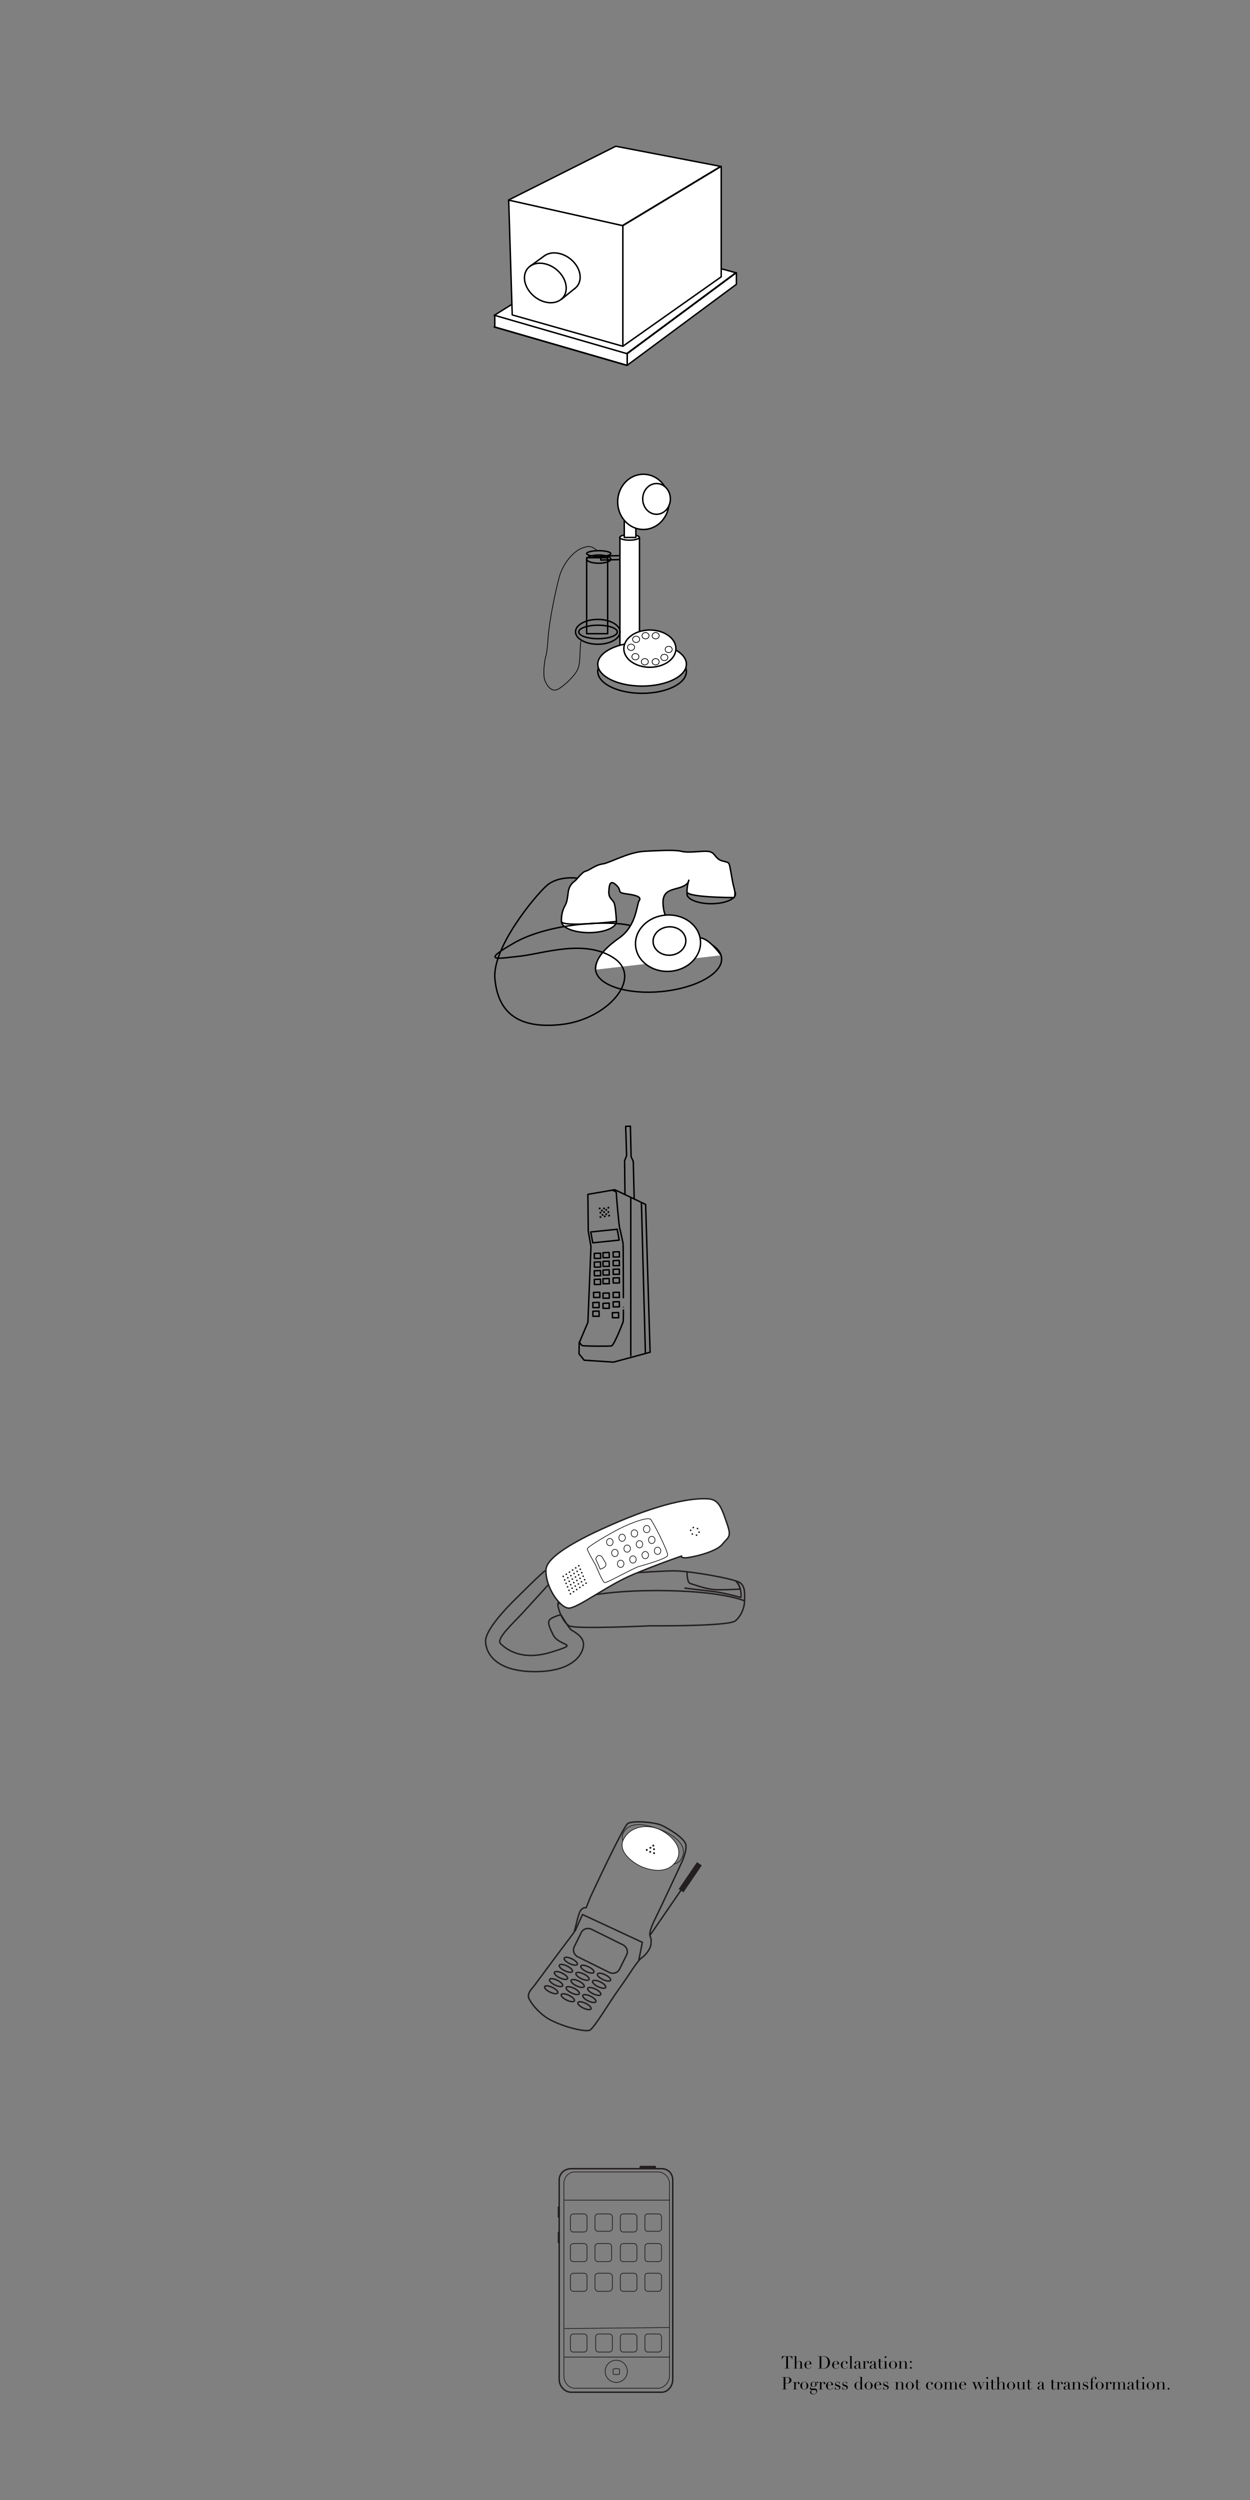 <svg xmlns="http://www.w3.org/2000/svg" viewBox="0 0 1728 3456" enable-background="new 0 0 1728 3456"><rect x="0" y="0" width="1728" height="3456" fill="#808080" stroke="none"/><g fill="#fff"><g stroke="#000" stroke-linejoin="round" stroke-width="2" stroke-miterlimit="10"><path d="m851.2 202.17l144.92 27.83-136 82-157.34-35.33z"/><path d="m856.12 344.33l-173 107.67 183 53 151-112z"/><path d="m850.86 331.5l-167.74 104.5 183 53 151-112z"/><path d="m997 382.67l-136 96v-166.67l136-82z"/><path d="m861 312l-157.78-35.33 4.89 158.66 152.89 43.34z"/><path d="m802.01 383.16c0 14.522-13.1 23.03-29.04 19.05-15.687-3.911-28.23-18.479-28.23-32.594 0-14.12 12.538-22.753 28.23-19.245 15.937 3.563 29.04 18.265 29.04 32.788z"/></g><path d="m732.92 370.27l20.29-17.05 42.71 44.49-20.15 16.35z"/><path stroke="#000" stroke-width="2" stroke-linejoin="round" stroke-miterlimit="10" d="m782.74 398.3c0 14.783-13.212 23.337-29.28 19.17-15.821-4.104-28.466-19.03-28.466-33.401 0-14.371 12.645-23.06 28.466-19.367 16.07 3.753 29.28 18.821 29.28 33.601z"/></g><g stroke="#000" stroke-linejoin="round" stroke-miterlimit="10"><g stroke-width="2"><path fill="none" d="m686 437v16"/><g fill="#fff"><path d="m1018 377l-151 112v16l151-112z"/><path d="m867 489l-183-53v16l183 53z"/></g><g fill="none"><path d="m795.92 397.71l-20.16 16.356"/><path d="m753.39 353.1l-21.278 15.396"/></g></g><g fill="none"><path d="m826.37 761.61c-6.334-4.334-9.334-9-22.334-3.667s-26.333 22.667-31 40c-4.666 17.333-13.666 59.08-15.332 83.87-1.668 24.792-3.334 24.792-4 28.625-.668 3.833-4 22.833 0 31.5s10 15 18 10.667 25-19.667 28-30.17 1.666-28.667 3.332-36.25"/><g stroke-width="2"><path d="m811 771h29v105h-29z"/><ellipse cx="827.7" cy="772.94" rx="16.667" ry="5.667"/><ellipse cx="827.7" cy="765.28" rx="16.667" ry="4"/><path transform="matrix(.025 1-1.0.025 1598.7-97.61)" d="m846.65 751.44h5.443v38.01h-5.443z"/></g></g><g stroke-width="2"><g fill="#fff"><path d="m857 743h27v154h-27z"/><path d="m883.79 742.88c0-2.124-6.04-3.845-13.5-3.845-7.457 0-13.506 1.722-13.506 3.845s6.05 3.845 13.506 3.845c7.455 0 13.5-1.721 13.5-3.845z"/></g><path fill="none" d="m826.37 928.19c0-16.707 27.423-30.25 61.26-30.25 33.827 0 61.25 13.543 61.25 30.25s-27.423 30.25-61.25 30.25c-33.836 0-61.26-13.544-61.26-30.25z"/><g fill="#fff"><path d="m826.37 918.19c0-16.707 27.423-30.25 61.26-30.25 33.827 0 61.25 13.543 61.25 30.25s-27.423 30.25-61.25 30.25c-33.836 0-61.26-13.544-61.26-30.25z"/><ellipse cx="898.37" cy="896.69" rx="36" ry="25.75"/></g></g><g fill="none"><ellipse cx="906.38" cy="878.82" rx="4.875" ry="4.375"/><ellipse cx="892.38" cy="878.82" rx="4.875" ry="4.375"/><ellipse cx="879.38" cy="883.82" rx="4.875" ry="4.375"/><ellipse cx="872.38" cy="894.82" rx="4.875" ry="4.375"/><ellipse cx="878.38" cy="907.82" rx="4.875" ry="4.375"/><ellipse cx="891.38" cy="914.82" rx="4.875" ry="4.375"/><ellipse cx="906.38" cy="914.82" rx="4.875" ry="4.375"/><ellipse cx="918.38" cy="908.82" rx="4.875" ry="4.375"/><ellipse cx="924.38" cy="897.82" rx="4.875" ry="4.375"/><g stroke-width="2"><ellipse cx="826.37" cy="873.44" rx="30.752" ry="17.17"/><ellipse cx="826.7" cy="873.61" rx="26.667" ry="9.333"/></g></g><g stroke-width="2"><g fill="#fff"><path d="m863 697h16v46h-16z"/><path d="m924.89 693.78c0 21.08-15.894 38.17-35.5 38.17s-35.508-17.09-35.508-38.17 15.901-38.17 35.508-38.17 35.5 17.09 35.5 38.17z"/><ellipse cx="907.6" cy="689.69" rx="19.12" ry="21.25"/></g><g fill="none"><path d="m997.5 1324.21c-1.98-21.245-42.573-34.834-90.66-30.351-48.1 4.482-85.48 25.339-83.5 46.585 1.98 21.243 42.583 34.833 90.67 30.351 48.09-4.484 85.47-25.34 83.49-46.585z"/><ellipse cx="983.19" cy="1235.79" rx="33.486" ry="13.5"/></g><g fill="#fff"><ellipse cx="814.16" cy="1273.79" rx="37.993" ry="15.5"/><path d="m996.77 1320.61c0 0-15.939-23.22-28.9-24.09s-45.2-12.234-50.2-38.23 7-27 21-31 13.5-10.5 13.5-10.5-2.5 8-2.5 16 65 8 65 8 3-3 0-13.5-5-30-7-33.5-10-2-15.5-7-5.5-10-16.5-10-24.5 2.5-34 0-39-.5-50 0c-23.396 1.063-48.01 16-58.51 17.5s-18.5 9-23.5 10-12.5 12-15.5 14-7.5 7-8.5 14-1.5 14.5-4.5 19.5-5.5 13.5-5 22 76 0 76 0-1-19.5-3-25-8-6.5-7.5-16.5 2-16.5 10.5-8.5c8.505 8-1 10 14.509 12 15.5 2 20.18 5 16.838 9.5s-3.338 34.468-27.344 51.23c-24 16.766-33.16 31.09-32.831 43.927"/></g><path fill="none" d="m798.32 1214.09c0 0-26.651-4.304-43.15 10.696s-75 85.5-71 128.5 28.371 70 91.94 63 113.07-64 73.06-91.5c-40-27.5-99.21-6.243-130-3s-56 8.968-8.5-18.266 129.53-31.802 161.02-24.02"/><g fill="#fff"><ellipse transform="matrix(.998-.069.069.998-87.55 66.63)" cx="922.92" cy="1303.52" rx="44.972" ry="38.973"/><ellipse transform="matrix(.998-.069.069.998-87.34 66.764)" cx="924.92" cy="1300.52" rx="22.642" ry="19.621"/></g><g fill="none"><path d="m848.19 1883l-40.67-2.67-7.08-8.75.25-15.25 12-28.25 4.25-104.75-3.75-21.75-.5-50.5 37.17-6.41 42.67 20.33 6.17 204.33z"/><path d="m876.7 1657.65l-1.25-52.07-3-6.5-1-42.25-6.5.25 1.25 40.5-2.75 7 .5 46.75"/><path d="m855.94 1714.33l-2.75-15-36.5 3.75 2.75 15z"/><path d="m872 1655v220"/><path d="m886.7 1662.83l5.5 208.5"/><path d="m830.27 1739.58l-8.58.09-.17-7 8.59-.25z"/><path d="m842.27 1738.58l-8.58.09-.17-7 8.59-.25z"/><path d="m856.28 1737.58l-8.59.09-.17-7 8.59-.25z"/><path d="m830.27 1751.58l-8.58.09-.17-7 8.59-.25z"/><path d="m842.27 1750.58l-8.58.09-.17-7 8.59-.25z"/><path d="m856.28 1749.58l-8.59.09-.17-7 8.59-.25z"/><path d="m830.27 1763.58l-8.58.09-.17-7 8.59-.25z"/><path d="m842.27 1762.58l-8.58.09-.17-7 8.59-.25z"/><path d="m856.28 1761.58l-8.59.09-.17-7 8.59-.25z"/><path d="m830.27 1775.58l-8.58.09-.17-7 8.59-.25z"/><path d="m842.27 1774.58l-8.58.09-.17-7 8.59-.25z"/><path d="m856.28 1773.58l-8.59.09-.17-7 8.59-.25z"/><path d="m829.27 1793.58l-8.58.09-.17-7 8.59-.25z"/><path d="m842.27 1794.58l-8.58.09-.17-7 8.59-.25z"/><path d="m856.28 1793.58l-8.59.09-.17-7 8.59-.25z"/><path d="m828.27 1807.58l-8.58.09-.17-7 8.59-.25z"/><path d="m842.27 1808.58l-8.58.09-.17-7 8.59-.25z"/><path d="m856.28 1806.58l-8.59.09-.17-7 8.59-.25z"/><path d="m828.27 1819.58l-8.58.09-.17-7 8.59-.25z"/><path d="m855.28 1821.58l-8.59.09-.17-7 8.59-.25z"/></g></g></g><circle cx="829.02" cy="1670.5" r="1.334"/><circle cx="835.02" cy="1670.5" r="1.334"/><circle cx="841.02" cy="1669.5" r="1.334"/><circle cx="838.02" cy="1672.5" r="1.334"/><circle cx="832.02" cy="1673.5" r="1.334"/><circle cx="830.02" cy="1676.5" r="1.334"/><circle cx="835.02" cy="1675.5" r="1.334"/><circle cx="841.02" cy="1675.5" r="1.334"/><circle cx="842.02" cy="1680.5" r="1.334"/><circle cx="838.02" cy="1678.5" r="1.334"/><circle cx="836.02" cy="1681.5" r="1.334"/><circle cx="830.02" cy="1682.5" r="1.334"/><circle cx="833.02" cy="1679.5" r="1.334"/><g stroke-linejoin="round" stroke-width="2" stroke-miterlimit="10"><g fill="none"><path stroke="#000" d="m845.82 1645.46c0 0 6.376.625 6.251 4.25-.125 3.625 3.752 45.875 4.503 47.875s4.378 19.375 4.753 21.25c.375 1.875.458 88.83.458 88.58s.168 18.17-.417 20c-.584 1.833-12.548 32.542-16.05 33.17s-37.875.375-40.12-.375-4.625-5.625-4.625-5.625"/><g stroke="#231f20"><path d="m898.26 2247.54c0 0 109.5 1 118.5-7s12.5-19.5 12.5-27.5 1.5-19.5-6-25-69.5-16.5-91.5-16.5-123.01 7-136.01 10-25.5 31-24.5 38 7 23 15.5 28 111.51 0 111.51 0z"/><path d="m946.01 2195.29c0 0 29.75 3.75 41.5 5s36.75 8 36.75 8 2-12-6-21.5"/><path d="m1029.26 2213.04c0 0-31-14.25-121.75-14.25-90.76 0-130.76 16-136.51 18.5"/><path d="m949.76 2173.04c0 0-.25 14.75 4.5 16s21.75 8 34.75 8.5 34.25-.75 34.25-.75-1.75-8.5-6.25-11"/><path d="m757.59 2191.2c0 0-18.666 20.666-34.33 37.666s-38.33 37-31 43.667 27.667 24.333 70 11.333 10.999-6.667 2.333-24-8-20.333 1-24.333 10.334-2.667 10.334-2.667l7 11.334c0 0 3.667 6 6 8.333s16.666 8 17.666 19.333-10.667 39-67 39-68.33-27.333-68.33-42.33 26.667-43.33 36.667-53.33 42-42 46-44"/></g></g><path fill="#fff" stroke="#231f20" d="m979.26 2072.04c-40-2.5-99.5 21-124.01 31.5-24.502 10.5-99.5 42.5-100.5 66.5s19 52 31 53 53.5-31.5 89.51-46.5c36-15 67-25.5 67-25.5s-2 2.5 5 2.5 42-7.5 51-18.5 13.5-9.5 6.5-29.5-10.663-32.573-25.5-33.5z"/></g><g fill="#231f20"><circle cx="800.17" cy="2164.54" r="1.146"/><circle cx="802.17" cy="2169.35" r="1.146"/><circle cx="804.17" cy="2174.16" r="1.146"/><circle cx="806.17" cy="2178.97" r="1.146"/><circle cx="808.17" cy="2183.79" r="1.146"/><circle cx="810.17" cy="2188.6" r="1.146"/><circle cx="795.86" cy="2167.47" r="1.146"/><circle cx="797.86" cy="2172.29" r="1.146"/><circle cx="799.86" cy="2177.1" r="1.146"/><circle cx="801.86" cy="2181.91" r="1.146"/><circle cx="803.86" cy="2186.72" r="1.146"/><circle cx="805.86" cy="2191.54" r="1.146"/><circle cx="791.55" cy="2170.41" r="1.146"/><circle cx="793.55" cy="2175.22" r="1.146"/><circle cx="795.55" cy="2180.04" r="1.146"/><circle cx="797.55" cy="2184.85" r="1.146"/><circle cx="799.55" cy="2189.66" r="1.146"/><circle cx="801.55" cy="2194.47" r="1.146"/><circle cx="787.23" cy="2173.35" r="1.146"/><circle cx="789.23" cy="2178.16" r="1.146"/><circle cx="791.23" cy="2182.97" r="1.146"/><circle cx="793.23" cy="2187.79" r="1.146"/><circle cx="795.23" cy="2192.6" r="1.146"/><circle cx="797.23" cy="2197.41" r="1.146"/><circle cx="782.92" cy="2176.29" r="1.146"/><circle cx="784.92" cy="2181.1" r="1.146"/><circle cx="786.92" cy="2185.91" r="1.146"/><circle cx="788.92" cy="2190.72" r="1.146"/><circle cx="790.92" cy="2195.54" r="1.146"/><circle cx="792.92" cy="2200.35" r="1.146"/><circle cx="778.61" cy="2179.22" r="1.146"/><circle cx="780.61" cy="2184.04" r="1.146"/><circle cx="782.61" cy="2188.85" r="1.146"/><circle cx="784.61" cy="2193.66" r="1.146"/><circle cx="786.61" cy="2198.47" r="1.146"/><circle cx="788.61" cy="2203.29" r="1.146"/></g><path fill="none" stroke="#231f20" stroke-miterlimit="10" d="m899.26 2100.2c-4.47-3.353-27.667 5.333-42.673 13-15 7.667-44.669 25-44.669 28s11.333 22 11.333 22 9.667 24 12.667 24.667 39.34-20 47.34-22.333c8-2.333 38.33-10.667 39.667-15.333 1.333-4.668-21-48-23.667-50z"/><g fill="#231f20"><circle cx="958.43" cy="2111.66" r="1.146"/><circle cx="964.24" cy="2113.1" r="1.146"/><circle cx="966.39" cy="2118.16" r="1.146"/><circle cx="962.89" cy="2122.22" r="1.146"/><circle cx="957.08" cy="2120.66" r="1.146"/><circle cx="954.76" cy="2115.47" r="1.146"/></g><g fill="none" stroke="#231f20" stroke-miterlimit="10"><ellipse cx="894.01" cy="2113.79" rx="4.5" ry="5"/><ellipse cx="901.01" cy="2128.79" rx="4.5" ry="5"/><ellipse cx="909.01" cy="2143.79" rx="4.5" ry="5"/><ellipse cx="877.01" cy="2119.79" rx="4.5" ry="5"/><ellipse cx="884.01" cy="2134.79" rx="4.5" ry="5"/><ellipse cx="892.01" cy="2149.79" rx="4.5" ry="5"/><ellipse cx="860.01" cy="2125.79" rx="4.503" ry="5"/><ellipse cx="867.01" cy="2140.79" rx="4.501" ry="5"/><ellipse cx="875.01" cy="2155.79" rx="4.5" ry="5"/><ellipse cx="843" cy="2131.79" rx="4.5" ry="5"/><ellipse cx="850.01" cy="2146.79" rx="4.501" ry="5"/><ellipse cx="858.01" cy="2161.79" rx="4.503" ry="5"/><path d="m837.25 2164.54c-.925 2.776-7.5 4.75-7.5 4.75l-6.25-14.25c0 0 2-5.5 5.5-4.75s4.25 4 6 6.75 3.333 4.25 2.25 7.5z"/><g stroke-linejoin="round" stroke-width="2"><path d="m761.58 2792.7c21.562 10.892 47.33 16 53.33 14s27.334-38.667 41.34-58c14.01-19.333 24.34-37.667 31.01-42.33s11.666-13 12.333-17 1-9-.333-11.333c-.333-.583-.666-1.333-.838-2.41-.517-3.234.42-9.421 7.171-22.924 9-18 36.666-77.83 36.666-77.83s7-14.5 6-24-24-23-33.5-27.5-40.5-7-47-2.5c-6.503 4.5-51.51 101.5-51.51 101.5l-6 15c0 0-3.5-1.5-7.5 3.5s-7.5 28.5-10 31.5-56 75-56 75-8 7.5-6 14 14.668 23.17 30.834 31.33z"/><path d="m947.58 2604.03l-49.17 71.59"/></g></g><path transform="matrix(.827.563-.563.827 1625.34-87.25)" fill="#231f20" d="m950.25 2571.36h8v45h-8z"/><g stroke="#231f20" stroke-miterlimit="10"><g fill="none"><g stroke-linejoin="round" stroke-width="2"><ellipse transform="matrix(.902.432-.432.902 1247.53-75.48)" cx="790.08" cy="2711.03" rx="10.05" ry="3.656"/><ellipse transform="matrix(.902.432-.432.902 1254.53-84.33)" cx="813.08" cy="2722.03" rx="10.05" ry="3.656"/><ellipse transform="matrix(.902.432-.432.902 1261.53-93.18)" cx="836.08" cy="2733.03" rx="10.05" ry="3.656"/><ellipse transform="matrix(.902.432-.432.902 1251.13-71.6)" cx="783.33" cy="2720.91" rx="10.05" ry="3.656"/><ellipse transform="matrix(.902.432-.432.902 1258.13-80.45)" cx="806.33" cy="2731.91" rx="10.05" ry="3.656"/><ellipse transform="matrix(.902.432-.432.902 1265.14-89.3)" cx="829.33" cy="2742.91" rx="10.05" ry="3.656"/><ellipse transform="matrix(.902.432-.432.902 1254.73-67.72)" cx="776.58" cy="2730.78" rx="10.05" ry="3.656"/><ellipse transform="matrix(.902.432-.432.902 1261.74-76.57)" cx="799.58" cy="2741.78" rx="10.05" ry="3.656"/><ellipse transform="matrix(.902.432-.432.902 1268.74-85.42)" cx="822.58" cy="2752.78" rx="10.05" ry="3.656"/><ellipse transform="matrix(.902.432-.432.902 1258.34-63.837)" cx="769.83" cy="2740.66" rx="10.05" ry="3.656"/><ellipse transform="matrix(.902.432-.432.902 1265.34-72.69)" cx="792.83" cy="2751.66" rx="10.05" ry="3.656"/><ellipse transform="matrix(.902.432-.432.902 1272.34-81.54)" cx="815.83" cy="2762.66" rx="10.05" ry="3.656"/></g><path d="m910.62 2528.36c11.84 4.21 39.834 17.667 33.17 37.667s-38.834 10-52.667 4-38.511-21.667-28.669-37.667c9.836-16 33.17-9.333 48.17-4z"/><g stroke-linejoin="round" stroke-width="2"><ellipse transform="matrix(.902.432-.432.902 1261.94-59.956)" cx="763.08" cy="2750.53" rx="10.05" ry="3.656"/><ellipse transform="matrix(.902.432-.432.902 1268.94-68.806)" cx="786.08" cy="2761.53" rx="10.05" ry="3.656"/></g></g><path fill="#fff" d="m912.37 2529.36c14.509 7.106 34.5 24.75 22.25 43.5s-36 12.25-46.25 8.25-37.519-21-25.25-40.5c12.251-19.5 37-17.25 49.25-11.25z"/><g fill="none" stroke-linejoin="round" stroke-width="2"><ellipse transform="matrix(.902.432-.432.902 1275.94-77.66)" cx="809.08" cy="2772.53" rx="10.05" ry="3.656"/><path d="m856.4 2722.27c-2.503 5.05-8.823 7.02-14.11 4.405l-43.46-21.515c-5.292-2.619-7.552-8.839-5.05-13.891l9.812-19.819c2.5-5.05 8.818-7.02 14.11-4.405l43.47 21.514c5.295 2.619 7.556 8.839 5.05 13.892l-9.816 19.819z"/><path d="m794.74 2670.11l10.5-23.5 82.76 38.5-5 24.88"/></g></g><g fill="#231f20"><circle cx="903.12" cy="2551.36" r="1.375"/><circle cx="899.12" cy="2554.36" r="1.375"/><circle cx="904.12" cy="2556.36" r="1.375"/><circle cx="894.12" cy="2557.36" r="1.375"/><circle cx="898.87" cy="2559.99" r="1.375"/><circle cx="904.12" cy="2561.8" r="1.375"/></g><path fill="none" stroke="#231f20" stroke-width="2" stroke-linejoin="round" stroke-miterlimit="10" d="m930 3289.32c0 9.11-6.454 17.682-15.49 17.682h-125.01c-9.04 0-16.495-8.571-16.495-17.682v-275.63c0-9.11 7.458-15.689 16.495-15.689h125.01c9.04 0 15.49 6.58 15.49 15.689v275.63z"/><g fill="#231f20"><path d="m774 3099.75c0 .692-.562 1.253-1.254 1.253h-.491c-.693 0-1.254-.561-1.254-1.253v-13.494c0-.692.562-1.253 1.254-1.253h.491c.693 0 1.254.561 1.254 1.253v13.494"/><path d="m774 3064.75c0 .692-.562 1.254-1.254 1.254h-.491c-.693 0-1.254-.562-1.254-1.254v-13.492c0-.692.562-1.254 1.254-1.254h.491c.693 0 1.254.562 1.254 1.254v13.492"/></g><g fill="none" stroke="#231f20" stroke-linejoin="round" stroke-miterlimit="10"><path d="m925.5 3284.41c0 8.787-7.527 17.09-15.857 17.09h-115.25c-8.33 0-14.897-8.307-14.897-17.09v-265.82c0-8.786 6.568-16.09 14.897-16.09h115.25c8.33 0 15.857 7.299 15.857 16.09v265.82z"/><path d="m811.5 3081.32c0 2.312-1.874 4.185-4.186 4.185h-14.629c-2.312 0-4.186-1.874-4.186-4.185v-16.63c0-2.312 1.874-4.185 4.186-4.185h14.629c2.312 0 4.186 1.874 4.186 4.185v16.63z"/><path d="m846.5 3080.76c0 2.311-2.436 3.738-4.749 3.738h-14.878c-2.312 0-4.374-1.427-4.374-3.738v-16.247c0-2.312 2.062-4.02 4.374-4.02h14.878c2.313 0 4.749 1.704 4.749 4.02v16.247z"/><path d="m880.5 3081.32c0 2.312-2.049 4.185-4.36 4.185h-14.631c-2.313 0-4.01-1.874-4.01-4.185v-16.63c0-2.312 1.695-4.185 4.01-4.185h14.631c2.312 0 4.36 1.874 4.36 4.185v16.63z"/><path d="m914.5 3080.76c0 2.311-2.047 3.738-4.359 3.738h-14.878c-2.312 0-3.763-1.427-3.763-3.738v-16.247c0-2.312 1.451-4.02 3.763-4.02h14.878c2.313 0 4.359 1.704 4.359 4.02v16.247z"/><path d="m811.5 3122.32c0 2.312-1.874 4.185-4.186 4.185h-14.629c-2.312 0-4.186-1.874-4.186-4.185v-16.63c0-2.312 1.874-4.185 4.186-4.185h14.629c2.312 0 4.186 1.874 4.186 4.185v16.63z"/><path d="m845.5 3122.32c0 2.312-1.874 4.185-4.186 4.185h-14.629c-2.312 0-4.186-1.874-4.186-4.185v-16.63c0-2.312 1.874-4.185 4.186-4.185h14.629c2.312 0 4.186 1.874 4.186 4.185v16.63z"/><path d="m880.5 3122.32c0 2.312-2.049 4.185-4.36 4.185h-14.631c-2.313 0-4.01-1.874-4.01-4.185v-16.63c0-2.312 1.695-4.185 4.01-4.185h14.631c2.312 0 4.36 1.874 4.36 4.185v16.63z"/><path d="m914.5 3122.32c0 2.312-1.874 4.185-4.186 4.185h-14.629c-2.312 0-4.186-1.874-4.186-4.185v-16.63c0-2.312 1.874-4.185 4.186-4.185h14.629c2.312 0 4.186 1.874 4.186 4.185v16.63z"/><path d="m811.5 3163.32c0 2.311-1.874 4.185-4.186 4.185h-14.629c-2.312 0-4.186-1.874-4.186-4.185v-16.631c0-2.311 1.874-4.185 4.186-4.185h14.629c2.312 0 4.186 1.874 4.186 4.185v16.631z"/><path d="m846.5 3162.82c0 2.311-2.436 4.682-4.749 4.682h-14.878c-2.312 0-4.374-2.371-4.374-4.682v-16.247c0-2.311 2.062-4.071 4.374-4.071h14.878c2.313 0 4.749 1.76 4.749 4.071v16.247z"/><path d="m880.5 3163.32c0 2.311-2.049 4.185-4.36 4.185h-14.631c-2.313 0-4.01-1.874-4.01-4.185v-16.631c0-2.311 1.695-4.185 4.01-4.185h14.631c2.312 0 4.36 1.874 4.36 4.185v16.631z"/><path d="m914.5 3162.82c0 2.311-2.047 4.682-4.359 4.682h-14.878c-2.312 0-3.763-2.371-3.763-4.682v-16.247c0-2.311 1.451-4.071 3.763-4.071h14.878c2.313 0 4.359 1.76 4.359 4.071v16.247z"/><path d="m811.5 3247.32c0 2.312-1.874 4.185-4.186 4.185h-14.628c-2.312 0-4.186-1.874-4.186-4.185v-16.63c0-2.312 1.874-4.185 4.186-4.185h14.628c2.312 0 4.186 1.874 4.186 4.185v16.63z"/><path d="m846.5 3247.32c0 2.312-1.874 4.185-4.186 4.185h-14.629c-2.312 0-4.186-1.874-4.186-4.185v-16.63c0-2.312 1.874-4.185 4.186-4.185h14.629c2.312 0 4.186 1.874 4.186 4.185v16.63z"/><path d="m880.5 3247.32c0 2.312-2.049 4.185-4.36 4.185h-14.631c-2.313 0-4.01-1.874-4.01-4.185v-16.63c0-2.312 1.695-4.185 4.01-4.185h14.631c2.312 0 4.36 1.874 4.36 4.185v16.63z"/><path d="m856.5 3280.89c0 .891-.746 1.614-1.666 1.614h-5.668c-.92 0-1.666-.723-1.666-1.614v-4.772c0-.891.746-1.614 1.666-1.614h5.668c.92 0 1.666.723 1.666 1.614v4.772z"/><path d="m914.5 3246.93c0 2.311-1.913 4.575-4.226 4.575h-14.878c-2.312 0-3.896-2.264-3.896-4.575v-16.247c0-2.312 1.585-4.179 3.896-4.179h14.878c2.313 0 4.226 1.867 4.226 4.179v16.247z"/><path d="m867.22 3278.12c0-8.465-6.866-15.328-15.337-15.328-8.466 0-15.328 6.863-15.328 15.328 0 8.466 6.862 15.328 15.328 15.328 8.471-0 15.337-6.863 15.337-15.328z"/><path d="m780 3258.5h146"/><path d="m780.43 3218.97l144.97-1.368"/><path d="m780 3041.5h146"/></g><path fill="#231f20" d="m907 2996.18c0 1.01-.814 1.82-1.819 1.82h-19.361c-1 0-1.819-.815-1.819-1.82v-.359c0-1.01.814-1.82 1.819-1.82h19.361c1 0 1.819.815 1.819 1.82v.359"/><path d="m1084.24 3274.02h2.664v-16.417h-1.393c-1.271 0-3.336.12-4.441 4.056h-.264v-4.392h14.594v4.392h-.264c-1.104-3.936-3.168-4.056-4.441-4.056h-1.391v16.417h2.664v.336h-7.729v-.336"/><path d="m1096.91 3274.02h1.85v-16.633h-1.85v-.336h3.914v9.433h.047c.336-.864 1.465-2.688 4.08-2.688 2.113 0 3.576.984 3.576 3.216v7.01h1.85v.336h-5.762v-.336h1.85v-7.753c0-1.248-.576-2.136-1.824-2.136-2.064 0-3.816 1.92-3.816 4.464v5.425h1.848v.336h-5.762v-.337"/><path d="m1114.48 3268.4c0 .312-.023.624-.023 1.128 0 2.136.336 4.824 3.168 4.824s3.457-1.944 3.697-2.712l.359.072c-.215.696-.863 2.976-4.08 2.976s-5.545-2.16-5.545-5.424c0-2.833 2.377-5.521 5.4-5.521 1.777 0 4.416 1.152 4.416 4.656h-7.392m4.946-.335c.049-.456.049-.816.049-1.224 0-2.16-.865-2.76-2.113-2.76-2.16 0-2.713 1.896-2.855 3.984h4.919"/><path d="m1130.37 3274.02h2.664v-16.417h-2.664v-.336h4.465c.455 0 .887-.024 1.344-.048.455 0 .912-.024 1.344-.024 1.943 0 2.904.12 4.225.552 3.912 1.272 5.617 4.44 5.617 8.06 0 4.201-2.186 6.721-4.945 7.897-1.561.672-2.568.744-4.824.744-.48 0-1.031-.024-1.584-.048s-1.08-.048-1.561-.048h-4.08v-.336m5.064 0c.553.048 1.271.096 2.137.096 2.184 0 4.32-.336 5.664-2.592 1.031-1.729 1.367-3.48 1.367-5.617 0-5.064-1.752-8.377-7.129-8.377-.791 0-1.439.048-2.039.072v16.418"/><path d="m1152.71 3268.4c0 .312-.023.624-.023 1.128 0 2.136.336 4.824 3.168 4.824s3.455-1.944 3.695-2.712l.361.072c-.217.696-.865 2.976-4.08 2.976-3.217 0-5.545-2.16-5.545-5.424 0-2.833 2.375-5.521 5.4-5.521 1.775 0 4.416 1.152 4.416 4.656h-7.392m4.945-.335c.047-.456.047-.816.047-1.224 0-2.16-.863-2.76-2.111-2.76-2.16 0-2.713 1.896-2.857 3.984h4.921"/><path d="m1171.92 3271.72c-.217.696-.865 2.976-4.08 2.976-2.449 0-5.545-1.416-5.545-5.424 0-3.12 2.496-5.521 5.592-5.521 1.705 0 3.889.768 3.889 2.736 0 .672-.457 1.152-1.248 1.152-.553 0-1.152-.216-1.152-.792 0-.456.336-1.2.336-1.608 0-.744-.863-1.152-1.824-1.152-1.416 0-3.191.36-3.191 5.256 0 2.736.576 5.02 3.168 5.02 2.832 0 3.455-1.944 3.695-2.712l.36.072"/><path d="m1173.43 3274.02h1.85v-16.633h-1.85v-.336h3.912v16.97h1.85v.336h-5.762v-.337"/><path d="m1191.33 3274.09c-.406.312-.982.6-1.799.6-1.537 0-2.113-.696-2.377-1.872h-.047c-.24.6-.793 1.872-3.17 1.872-2.664 0-3.096-1.344-3.096-2.328 0-2.256 1.969-2.472 3.744-3.048 2.137-.696 2.617-.84 2.617-2.76 0-1.536-.264-2.472-1.85-2.472-1.055 0-1.824.36-1.824 1.176 0 .552.145 1.128.145 1.392 0 .432-.336.792-.936.792-1.057 0-1.176-.432-1.176-1.032 0-1.416 1.295-2.664 3.744-2.664 2.951 0 3.889 1.608 3.889 3.312v5.977c0 .912.311 1.176.84 1.176.336 0 .768-.144 1.104-.384l.192.263m-4.199-5.616h-.049c-.023.192-.311.432-.791.624l-1.801.72c-1.01.408-1.584 1.152-1.584 2.28 0 .984.287 2.112 1.775 2.112 2.137 0 2.449-2.04 2.449-3.336v-2.4"/><path d="m1192.05 3274.02h1.848v-9.625h-1.848v-.336h3.863v2.424h.049c.264-.936 1.127-2.688 3.145-2.688 1.486 0 2.135 1.032 2.135 1.992 0 1.056-.576 1.32-1.199 1.32-.697 0-1.057-.264-1.057-.672 0-.576.313-.576.313-1.392 0-.48-.289-.768-.84-.768-1.01 0-2.496 1.584-2.496 4.249v5.497h2.088v.336h-6v-.337"/><path d="m1212.64 3274.09c-.408.312-.984.6-1.801.6-1.535 0-2.111-.696-2.375-1.872h-.049c-.24.6-.791 1.872-3.168 1.872-2.664 0-3.096-1.344-3.096-2.328 0-2.256 1.967-2.472 3.744-3.048 2.135-.696 2.615-.84 2.615-2.76 0-1.536-.264-2.472-1.848-2.472-1.057 0-1.824.36-1.824 1.176 0 .552.145 1.128.145 1.392 0 .432-.336.792-.938.792-1.055 0-1.176-.432-1.176-1.032 0-1.416 1.297-2.664 3.744-2.664 2.953 0 3.889 1.608 3.889 3.312v5.977c0 .912.313 1.176.84 1.176.336 0 .77-.144 1.105-.384l.193.263m-4.202-5.616h-.047c-.025.192-.313.432-.793.624l-1.799.72c-1.01.408-1.586 1.152-1.586 2.28 0 .984.289 2.112 1.777 2.112 2.137 0 2.447-2.04 2.447-3.336v-2.4"/><path d="m1213.12 3264.06h1.848v-3.096c.24.096.385.168.938.168.479 0 .816-.12 1.127-.36v3.288h3.408v.336h-3.408v7.849c0 1.8.793 2.112 1.441 2.112 1.127 0 1.824-.96 2.02-2.02l.336.12c-.168.816-.695 2.232-2.641 2.232-2.4 0-3.217-.984-3.217-2.664v-7.633h-1.848v-.336"/><path d="m1221.38 3274.02h1.85v-9.625h-1.85v-.336h3.912v9.961h1.85v.336h-5.762v-.336m2.832-16.826c.697 0 1.273.576 1.273 1.272 0 .696-.576 1.272-1.273 1.272-.695 0-1.271-.576-1.271-1.272 0-.695.576-1.272 1.271-1.272"/><path d="m1234.48 3263.75c2.568 0 5.592 2.304 5.592 5.473 0 3.02-2.785 5.472-5.592 5.472-2.809 0-5.594-2.448-5.594-5.472 0-3.169 3.03-5.473 5.594-5.473m0 10.609c1.703 0 3.191-.6 3.191-5.136 0-3.816-1.031-5.137-3.191-5.137s-3.193 1.32-3.193 5.137c0 4.536 1.488 5.136 3.193 5.136"/><path d="m1241.75 3274.02h1.85v-9.625h-1.85v-.336h3.865v2.568h.049c.383-.84 1.367-2.833 4.127-2.833 2.113 0 3.576.984 3.576 3.216v7.01h1.85v.336h-5.762v-.336h1.85v-7.753c0-1.248-.576-2.136-1.824-2.136-2.064 0-3.816 1.92-3.816 4.464v5.425h1.848v.336h-5.762v-.335"/><path d="m1259.15 3263.8c.697 0 1.273.576 1.273 1.272 0 .696-.576 1.272-1.273 1.272-.695 0-1.271-.576-1.271-1.272 0-.696.576-1.272 1.271-1.272m0 8.281c.697 0 1.273.576 1.273 1.272 0 .696-.576 1.272-1.273 1.272-.695 0-1.271-.576-1.271-1.272 0-.696.576-1.272 1.271-1.272"/><path d="m1080.62 3302.82h2.664v-16.417h-2.664v-.336h4.512c.457 0 .889-.024 1.344-.048.434 0 .889-.024 1.32-.024 3.648 0 6.361 1.824 6.361 4.561 0 2.856-3.145 4.537-6.672 4.537-.434 0-1.273-.096-1.801-.192v7.921h2.664v.336h-7.729v-.338m5.066-8.257c.623.12 1.416.192 1.943.192 2.354 0 3.77-1.392 3.77-4.2 0-3.288-1.225-4.225-4.32-4.225-.602 0-1.129.048-1.393.072v8.161"/><path d="m1096.1 3302.82h1.848v-9.625h-1.848v-.336h3.863v2.424h.049c.264-.936 1.127-2.688 3.145-2.688 1.486 0 2.135 1.032 2.135 1.992 0 1.056-.576 1.32-1.199 1.32-.697 0-1.057-.264-1.057-.672 0-.576.313-.576.313-1.392 0-.48-.289-.768-.84-.768-1.01 0-2.496 1.584-2.496 4.249v5.497h2.088v.336h-6v-.337"/><path d="m1111.89 3292.55c2.568 0 5.592 2.304 5.592 5.473 0 3.02-2.783 5.472-5.592 5.472s-5.592-2.448-5.592-5.472c0-3.169 3.02-5.473 5.592-5.473m0 10.609c1.705 0 3.193-.6 3.193-5.136 0-3.816-1.033-5.137-3.193-5.137s-3.191 1.32-3.191 5.137c-0 4.536 1.488 5.136 3.191 5.136"/><path d="m1121.9 3298.74c-.912-.624-1.393-1.512-1.393-2.592 0-2.256 2.4-3.6 4.273-3.6 1.439 0 2.52.744 3 1.224.359-.6 1.031-1.224 2.064-1.224.646 0 1.295.192 1.295 1.08 0 .576-.455.864-.84.864-.863 0-.648-1.2-1.32-1.2-.313 0-.695.336-.936.672.287.312.889 1.104.889 2.256 0 1.896-2.064 3.336-4.273 3.336-1.104 0-1.969-.408-2.424-.625-.695.313-1.705.769-1.705 1.824 0 .984.816 1.176 1.633 1.176h3.793c2.232 0 3.672 1.032 3.672 3.336 0 2.784-2.664 4.752-5.424 4.752-2.473 0-4.297-1.176-4.297-2.88 0-1.68 1.465-2.712 2.809-3.216v-.048c-2.113 0-3.098-.624-3.098-2.28 0-1.726 1.443-2.47 2.282-2.855m1.321 5.137c-.84.504-1.777 1.032-1.777 2.688 0 2.28 1.777 2.977 3.24 2.977 2.305 0 3.865-1.512 3.865-3.192 0-1.776-1.057-2.472-2.736-2.472h-2.592m1.56-10.994c-1.633 0-2.473.936-2.473 3.192 0 1.92.504 3.144 2.496 3.144 1.656 0 2.305-1.032 2.305-3.144 0-1.464-.216-3.192-2.328-3.192"/><path d="m1131.67 3302.82h1.848v-9.625h-1.848v-.336h3.865v2.424h.047c.264-.936 1.129-2.688 3.145-2.688 1.488 0 2.137 1.032 2.137 1.992 0 1.056-.576 1.32-1.201 1.32-.695 0-1.055-.264-1.055-.672 0-.576.311-.576.311-1.392 0-.48-.287-.768-.84-.768-1.01 0-2.496 1.584-2.496 4.249v5.497h2.088v.336h-6v-.337"/><path d="m1144.29 3297.2c0 .312-.023.624-.023 1.128 0 2.136.336 4.824 3.168 4.824s3.457-1.944 3.697-2.712l.359.072c-.215.696-.863 2.976-4.08 2.976s-5.545-2.16-5.545-5.424c0-2.833 2.377-5.521 5.4-5.521 1.777 0 4.416 1.152 4.416 4.656h-7.392m4.945-.335c.049-.456.049-.816.049-1.224 0-2.16-.865-2.76-2.113-2.76-2.16 0-2.713 1.896-2.855 3.984h4.919"/><path d="m1154.13 3299.8h.266c.432 1.512 1.367 3.36 3.791 3.36 1.033 0 1.969-.6 1.969-1.992 0-1.224-.744-1.584-1.561-1.872l-1.871-.648c-.984-.336-2.377-.816-2.377-2.928 0-1.8 1.465-3.168 3.457-3.168 1.391 0 1.631.504 2.303.504.217 0 .313-.072.385-.192h.264v2.736h-.264c-.455-1.44-1.057-2.712-2.688-2.712-1.537 0-2.426.744-2.426 1.896 0 1.032.744 1.464 2.137 1.896l1.752.576c1.488.504 2.568 1.368 2.568 2.832 0 1.752-1.393 3.408-3.816 3.408-1.416 0-2.328-.672-3.047-.672-.361 0-.48.168-.576.336h-.266v-3.36"/><path d="m1164.35 3299.8h.264c.432 1.512 1.369 3.36 3.793 3.36 1.031 0 1.967-.6 1.967-1.992 0-1.224-.742-1.584-1.559-1.872l-1.873-.648c-.984-.336-2.375-.816-2.375-2.928 0-1.8 1.463-3.168 3.455-3.168 1.393 0 1.633.504 2.305.504.217 0 .313-.072.385-.192h.264v2.736h-.264c-.457-1.44-1.057-2.712-2.689-2.712-1.535 0-2.424.744-2.424 1.896 0 1.032.744 1.464 2.137 1.896l1.752.576c1.488.504 2.568 1.368 2.568 2.832 0 1.752-1.393 3.408-3.816 3.408-1.416 0-2.328-.672-3.049-.672-.359 0-.48.168-.576.336h-.264v-3.36"/><path d="m1187.7 3285.85h3.912v16.97h1.85v.336h-3.865v-2.088h-.049c-.238.744-.982 2.424-3.168 2.424-2.832 0-5.232-2.616-5.232-5.544 0-2.88 2.328-5.4 5.064-5.4 1.752 0 2.857.984 3.289 2.232h.047v-8.592h-1.848v-.338m-1.295 17.306c2.664 0 3.143-2.592 3.143-4.705 0-2.472-.168-3.6-.84-4.464-.479-.624-1.223-1.104-2.4-1.104-2.23 0-2.76 1.848-2.76 4.776 0 3.337.217 5.497 2.857 5.497"/><path d="m1200.81 3292.55c2.568 0 5.592 2.304 5.592 5.473 0 3.02-2.783 5.472-5.592 5.472s-5.592-2.448-5.592-5.472c0-3.169 3.02-5.473 5.592-5.473m0 10.609c1.705 0 3.193-.6 3.193-5.136 0-3.816-1.033-5.137-3.193-5.137s-3.191 1.32-3.191 5.137c-0 4.536 1.487 5.136 3.191 5.136"/><path d="m1210.98 3297.2c0 .312-.023.624-.023 1.128 0 2.136.336 4.824 3.168 4.824s3.455-1.944 3.695-2.712l.361.072c-.217.696-.865 2.976-4.08 2.976-3.217 0-5.545-2.16-5.545-5.424 0-2.833 2.375-5.521 5.4-5.521 1.775 0 4.416 1.152 4.416 4.656h-7.392m4.946-.335c.047-.456.047-.816.047-1.224 0-2.16-.863-2.76-2.111-2.76-2.16 0-2.713 1.896-2.857 3.984h4.921"/><path d="m1220.82 3299.8h.264c.432 1.512 1.369 3.36 3.793 3.36 1.031 0 1.967-.6 1.967-1.992 0-1.224-.742-1.584-1.559-1.872l-1.873-.648c-.984-.336-2.375-.816-2.375-2.928 0-1.8 1.463-3.168 3.455-3.168 1.393 0 1.633.504 2.305.504.217 0 .313-.072.385-.192h.264v2.736h-.264c-.457-1.44-1.057-2.712-2.689-2.712-1.535 0-2.424.744-2.424 1.896 0 1.032.744 1.464 2.137 1.896l1.752.576c1.488.504 2.568 1.368 2.568 2.832 0 1.752-1.393 3.408-3.816 3.408-1.416 0-2.328-.672-3.049-.672-.359 0-.48.168-.576.336h-.264v-3.36"/><path d="m1236.97 3302.82h1.85v-9.625h-1.85v-.336h3.865v2.568h.049c.383-.84 1.367-2.833 4.127-2.833 2.113 0 3.576.984 3.576 3.216v7.01h1.85v.336h-5.762v-.336h1.85v-7.753c0-1.248-.576-2.136-1.824-2.136-2.064 0-3.816 1.92-3.816 4.464v5.425h1.848v.336h-5.762v-.335"/><path d="m1257.71 3292.55c2.568 0 5.592 2.304 5.592 5.473 0 3.02-2.785 5.472-5.592 5.472-2.809 0-5.594-2.448-5.594-5.472 0-3.169 3.03-5.473 5.594-5.473m0 10.609c1.703 0 3.191-.6 3.191-5.136 0-3.816-1.031-5.137-3.191-5.137s-3.193 1.32-3.193 5.137c0 4.536 1.488 5.136 3.193 5.136"/><path d="m1264.79 3292.86h1.848v-3.096c.24.096.385.168.938.168.479 0 .816-.12 1.127-.36v3.288h3.408v.336h-3.408v7.849c0 1.8.793 2.112 1.441 2.112 1.127 0 1.824-.96 2.02-2.02l.336.12c-.168.816-.695 2.232-2.641 2.232-2.4 0-3.217-.984-3.217-2.664v-7.633h-1.848v-.336"/><path d="m1289.75 3300.52c-.215.696-.863 2.976-4.08 2.976-2.447 0-5.545-1.416-5.545-5.424 0-3.12 2.496-5.521 5.594-5.521 1.703 0 3.887.768 3.887 2.736 0 .672-.455 1.152-1.248 1.152-.551 0-1.15-.216-1.15-.792 0-.456.336-1.2.336-1.608 0-.744-.865-1.152-1.824-1.152-1.416 0-3.193.36-3.193 5.256 0 2.736.576 5.02 3.168 5.02 2.832 0 3.457-1.944 3.697-2.712l.358.072"/><path d="m1297.26 3292.55c2.568 0 5.592 2.304 5.592 5.473 0 3.02-2.783 5.472-5.592 5.472s-5.592-2.448-5.592-5.472c0-3.169 3.02-5.473 5.592-5.473m0 10.609c1.705 0 3.193-.6 3.193-5.136 0-3.816-1.033-5.137-3.193-5.137s-3.191 1.32-3.191 5.137c-0 4.536 1.488 5.136 3.191 5.136"/><path d="m1304.42 3302.82h1.848v-9.625h-1.848v-.336h3.863v2.52h.049c.672-1.896 1.967-2.784 3.744-2.784 1.584 0 2.951.648 3.336 2.28h.049c.432-1.152 1.535-2.28 3.527-2.28 2.377 0 3.504 1.224 3.504 3.577v6.648h1.848v.336h-5.76v-.336h1.848v-8.161c0-1.08-.623-1.729-1.656-1.729-1.584 0-3.359 1.176-3.359 3.769v6.121h1.848v.336h-5.76v-.336h1.848v-7.825c0-1.392-.623-2.064-1.584-2.064-1.367 0-3.432 1.249-3.432 4.561v5.329h1.848v.336h-5.76v-.337"/><path d="m1328.32 3297.2c0 .312-.023.624-.023 1.128 0 2.136.336 4.824 3.168 4.824s3.457-1.944 3.697-2.712l.359.072c-.215.696-.863 2.976-4.08 2.976s-5.545-2.16-5.545-5.424c0-2.833 2.377-5.521 5.4-5.521 1.777 0 4.416 1.152 4.416 4.656h-7.392m4.946-.335c.049-.456.049-.816.049-1.224 0-2.16-.865-2.76-2.113-2.76-2.16 0-2.713 1.896-2.855 3.984h4.919"/><path d="m1343.39 3292.86h5.785v.336h-1.992l2.688 7.489 2.496-5.929-.6-1.56h-1.01v-.336h4.775v.336h-1.607l2.785 7.441 3-7.441h-2.258v-.336h3.914v.336h-1.273l-4.295 10.753-3.266-8.713-3.648 8.713-3.863-10.753h-1.633v-.336"/><path d="m1361.94 3302.82h1.848v-9.625h-1.848v-.336h3.912v9.961h1.848v.336h-5.76v-.336m2.832-16.826c.695 0 1.271.576 1.271 1.272 0 .696-.576 1.272-1.271 1.272s-1.271-.576-1.271-1.272c0-.696.576-1.272 1.271-1.272"/><path d="m1368.78 3292.86h1.848v-3.096c.24.096.385.168.936.168.48 0 .816-.12 1.129-.36v3.288h3.408v.336h-3.408v7.849c0 1.8.791 2.112 1.439 2.112 1.129 0 1.824-.96 2.02-2.02l.336.12c-.168.816-.695 2.232-2.639 2.232-2.4 0-3.217-.984-3.217-2.664v-7.633h-1.848v-.336"/><path d="m1376.97 3302.82h1.848v-16.633h-1.848v-.336h3.912v9.433h.049c.336-.864 1.463-2.688 4.08-2.688 2.111 0 3.576.984 3.576 3.216v7.01h1.848v.336h-5.76v-.336h1.848v-7.753c0-1.248-.576-2.136-1.824-2.136-2.064 0-3.816 1.92-3.816 4.464v5.425h1.848v.336h-5.76v-.337"/><path d="m1397.7 3292.55c2.568 0 5.592 2.304 5.592 5.473 0 3.02-2.783 5.472-5.592 5.472s-5.592-2.448-5.592-5.472c0-3.169 3.02-5.473 5.592-5.473m0 10.609c1.705 0 3.193-.6 3.193-5.136 0-3.816-1.033-5.137-3.193-5.137s-3.191 1.32-3.191 5.137c0 4.536 1.488 5.136 3.191 5.136"/><path d="m1418.03 3303.16h-3.863v-2.424h-.049c-.576 1.296-1.561 2.76-3.672 2.76-1.271 0-2.064-.36-2.496-.672-.457-.336-1.152-.864-1.152-2.808v-6.817h-1.848v-.336h3.912v7.369c0 1.656.408 2.928 2.039 2.928 1.393 0 3.217-1.728 3.217-4.393v-5.568h-1.824v-.336h3.889v9.961h1.848v.336"/><path d="m1419.01 3292.86h1.848v-3.096c.24.096.385.168.938.168.479 0 .816-.12 1.127-.36v3.288h3.408v.336h-3.408v7.849c0 1.8.793 2.112 1.441 2.112 1.127 0 1.824-.96 2.02-2.02l.336.12c-.168.816-.695 2.232-2.641 2.232-2.4 0-3.217-.984-3.217-2.664v-7.633h-1.848v-.336"/><path d="m1444.74 3302.89c-.406.312-.982.6-1.799.6-1.537 0-2.113-.696-2.377-1.872h-.047c-.24.6-.793 1.872-3.17 1.872-2.664 0-3.096-1.344-3.096-2.328 0-2.256 1.969-2.472 3.744-3.048 2.137-.696 2.617-.84 2.617-2.76 0-1.536-.264-2.472-1.85-2.472-1.055 0-1.824.36-1.824 1.176 0 .552.145 1.128.145 1.392 0 .432-.336.792-.936.792-1.057 0-1.176-.432-1.176-1.032 0-1.416 1.295-2.664 3.744-2.664 2.951 0 3.889 1.608 3.889 3.312v5.977c0 .912.311 1.176.84 1.176.336 0 .768-.144 1.104-.384l.192.263m-4.199-5.617h-.049c-.023.192-.311.432-.791.624l-1.801.72c-1.01.408-1.584 1.152-1.584 2.28 0 .984.287 2.112 1.775 2.112 2.137 0 2.449-2.04 2.449-3.336v-2.4"/><path d="m1451.89 3292.86h1.848v-3.096c.24.096.385.168.936.168.48 0 .816-.12 1.129-.36v3.288h3.408v.336h-3.408v7.849c0 1.8.791 2.112 1.439 2.112 1.129 0 1.824-.96 2.02-2.02l.336.12c-.168.816-.695 2.232-2.639 2.232-2.4 0-3.217-.984-3.217-2.664v-7.633h-1.848v-.336"/><path d="m1460.13 3302.82h1.848v-9.625h-1.848v-.336h3.863v2.424h.049c.264-.936 1.127-2.688 3.145-2.688 1.486 0 2.135 1.032 2.135 1.992 0 1.056-.576 1.32-1.199 1.32-.697 0-1.057-.264-1.057-.672 0-.576.313-.576.313-1.392 0-.48-.289-.768-.84-.768-1.01 0-2.496 1.584-2.496 4.249v5.497h2.088v.336h-6v-.337"/><path d="m1480.72 3302.89c-.408.312-.984.6-1.801.6-1.535 0-2.111-.696-2.375-1.872h-.049c-.24.6-.791 1.872-3.168 1.872-2.664 0-3.096-1.344-3.096-2.328 0-2.256 1.967-2.472 3.744-3.048 2.135-.696 2.615-.84 2.615-2.76 0-1.536-.264-2.472-1.848-2.472-1.057 0-1.824.36-1.824 1.176 0 .552.145 1.128.145 1.392 0 .432-.336.792-.938.792-1.055 0-1.176-.432-1.176-1.032 0-1.416 1.297-2.664 3.744-2.664 2.953 0 3.889 1.608 3.889 3.312v5.977c0 .912.313 1.176.84 1.176.336 0 .77-.144 1.105-.384l.193.263m-4.201-5.617h-.047c-.025.192-.313.432-.793.624l-1.799.72c-1.01.408-1.586 1.152-1.586 2.28 0 .984.289 2.112 1.777 2.112 2.137 0 2.447-2.04 2.447-3.336v-2.4"/><path d="m1481.39 3302.82h1.85v-9.625h-1.85v-.336h3.865v2.568h.049c.383-.84 1.367-2.833 4.127-2.833 2.113 0 3.576.984 3.576 3.216v7.01h1.85v.336h-5.762v-.336h1.85v-7.753c0-1.248-.576-2.136-1.824-2.136-2.064 0-3.816 1.92-3.816 4.464v5.425h1.848v.336h-5.762v-.335"/><path d="m1496.8 3299.8h.266c.432 1.512 1.367 3.36 3.791 3.36 1.033 0 1.969-.6 1.969-1.992 0-1.224-.744-1.584-1.561-1.872l-1.871-.648c-.984-.336-2.377-.816-2.377-2.928 0-1.8 1.465-3.168 3.457-3.168 1.391 0 1.631.504 2.303.504.217 0 .313-.072.385-.192h.264v2.736h-.264c-.455-1.44-1.057-2.712-2.688-2.712-1.537 0-2.426.744-2.426 1.896 0 1.032.744 1.464 2.137 1.896l1.752.576c1.488.504 2.568 1.368 2.568 2.832 0 1.752-1.393 3.408-3.816 3.408-1.416 0-2.328-.672-3.047-.672-.361 0-.48.168-.576.336h-.266v-3.36"/><path d="m1506.35 3302.82h1.848v-9.625h-1.848v-.336h1.848v-1.272c0-2.232.457-3.192 1.08-3.984.84-1.056 2.16-1.968 3.553-1.968 2.088 0 2.977 1.368 2.977 2.232 0 .6-.313 1.224-1.152 1.224-.408 0-1.104-.12-1.104-.768 0-.552.455-.912.455-1.464 0-.72-.721-.888-1.32-.888-1.32 0-2.424 1.104-2.424 3.552v3.336h2.977v.336h-2.977v9.625h2.184v.336h-6.096v-.336"/><path d="m1520.1 3292.55c2.568 0 5.592 2.304 5.592 5.473 0 3.02-2.783 5.472-5.592 5.472s-5.592-2.448-5.592-5.472c0-3.169 3.02-5.473 5.592-5.473m0 10.609c1.705 0 3.193-.6 3.193-5.136 0-3.816-1.033-5.137-3.193-5.137s-3.191 1.32-3.191 5.137c-0 4.536 1.487 5.136 3.191 5.136"/><path d="m1527.42 3302.82h1.848v-9.625h-1.848v-.336h3.863v2.424h.049c.264-.936 1.127-2.688 3.145-2.688 1.486 0 2.135 1.032 2.135 1.992 0 1.056-.576 1.32-1.199 1.32-.697 0-1.057-.264-1.057-.672 0-.576.313-.576.313-1.392 0-.48-.289-.768-.84-.768-1.01 0-2.496 1.584-2.496 4.249v5.497h2.088v.336h-6v-.337"/><path d="m1537.02 3302.82h1.848v-9.625h-1.848v-.336h3.863v2.52h.049c.672-1.896 1.967-2.784 3.744-2.784 1.584 0 2.951.648 3.336 2.28h.049c.432-1.152 1.535-2.28 3.527-2.28 2.377 0 3.504 1.224 3.504 3.577v6.648h1.848v.336h-5.76v-.336h1.848v-8.161c0-1.08-.623-1.729-1.656-1.729-1.584 0-3.359 1.176-3.359 3.769v6.121h1.848v.336h-5.76v-.336h1.848v-7.825c0-1.392-.623-2.064-1.584-2.064-1.367 0-3.432 1.249-3.432 4.561v5.329h1.848v.336h-5.76v-.337"/><path d="m1568.89 3302.89c-.406.312-.982.6-1.799.6-1.537 0-2.113-.696-2.377-1.872h-.047c-.24.6-.793 1.872-3.17 1.872-2.664 0-3.096-1.344-3.096-2.328 0-2.256 1.969-2.472 3.744-3.048 2.137-.696 2.617-.84 2.617-2.76 0-1.536-.264-2.472-1.85-2.472-1.055 0-1.824.36-1.824 1.176 0 .552.145 1.128.145 1.392 0 .432-.336.792-.936.792-1.057 0-1.176-.432-1.176-1.032 0-1.416 1.295-2.664 3.744-2.664 2.951 0 3.889 1.608 3.889 3.312v5.977c0 .912.311 1.176.84 1.176.336 0 .768-.144 1.104-.384l.192.263m-4.2-5.617h-.049c-.023.192-.311.432-.791.624l-1.801.72c-1.01.408-1.584 1.152-1.584 2.28 0 .984.287 2.112 1.775 2.112 2.137 0 2.449-2.04 2.449-3.336v-2.4"/><path d="m1569.37 3292.86h1.848v-3.096c.24.096.385.168.936.168.48 0 .816-.12 1.129-.36v3.288h3.408v.336h-3.408v7.849c0 1.8.791 2.112 1.439 2.112 1.129 0 1.824-.96 2.02-2.02l.336.12c-.168.816-.695 2.232-2.639 2.232-2.4 0-3.217-.984-3.217-2.664v-7.633h-1.848v-.336"/><path d="m1577.63 3302.82h1.848v-9.625h-1.848v-.336h3.912v9.961h1.848v.336h-5.76v-.336m2.832-16.826c.695 0 1.271.576 1.271 1.272 0 .696-.576 1.272-1.271 1.272s-1.271-.576-1.271-1.272c-0-.696.576-1.272 1.271-1.272"/><path d="m1590.73 3292.55c2.568 0 5.592 2.304 5.592 5.473 0 3.02-2.783 5.472-5.592 5.472s-5.592-2.448-5.592-5.472c0-3.169 3.02-5.473 5.592-5.473m0 10.609c1.705 0 3.193-.6 3.193-5.136 0-3.816-1.033-5.137-3.193-5.137s-3.191 1.32-3.191 5.137c0 4.536 1.488 5.136 3.191 5.136"/><path d="m1598 3302.82h1.848v-9.625h-1.848v-.336h3.865v2.568h.047c.385-.84 1.369-2.833 4.129-2.833 2.111 0 3.576.984 3.576 3.216v7.01h1.848v.336h-5.76v-.336h1.848v-7.753c0-1.248-.576-2.136-1.824-2.136-2.064 0-3.816 1.92-3.816 4.464v5.425h1.848v.336h-5.76v-.335"/><path d="m1615.4 3300.87c.695 0 1.271.576 1.271 1.272 0 .696-.576 1.272-1.271 1.272s-1.271-.576-1.271-1.272c0-.695.576-1.272 1.271-1.272"/></svg>